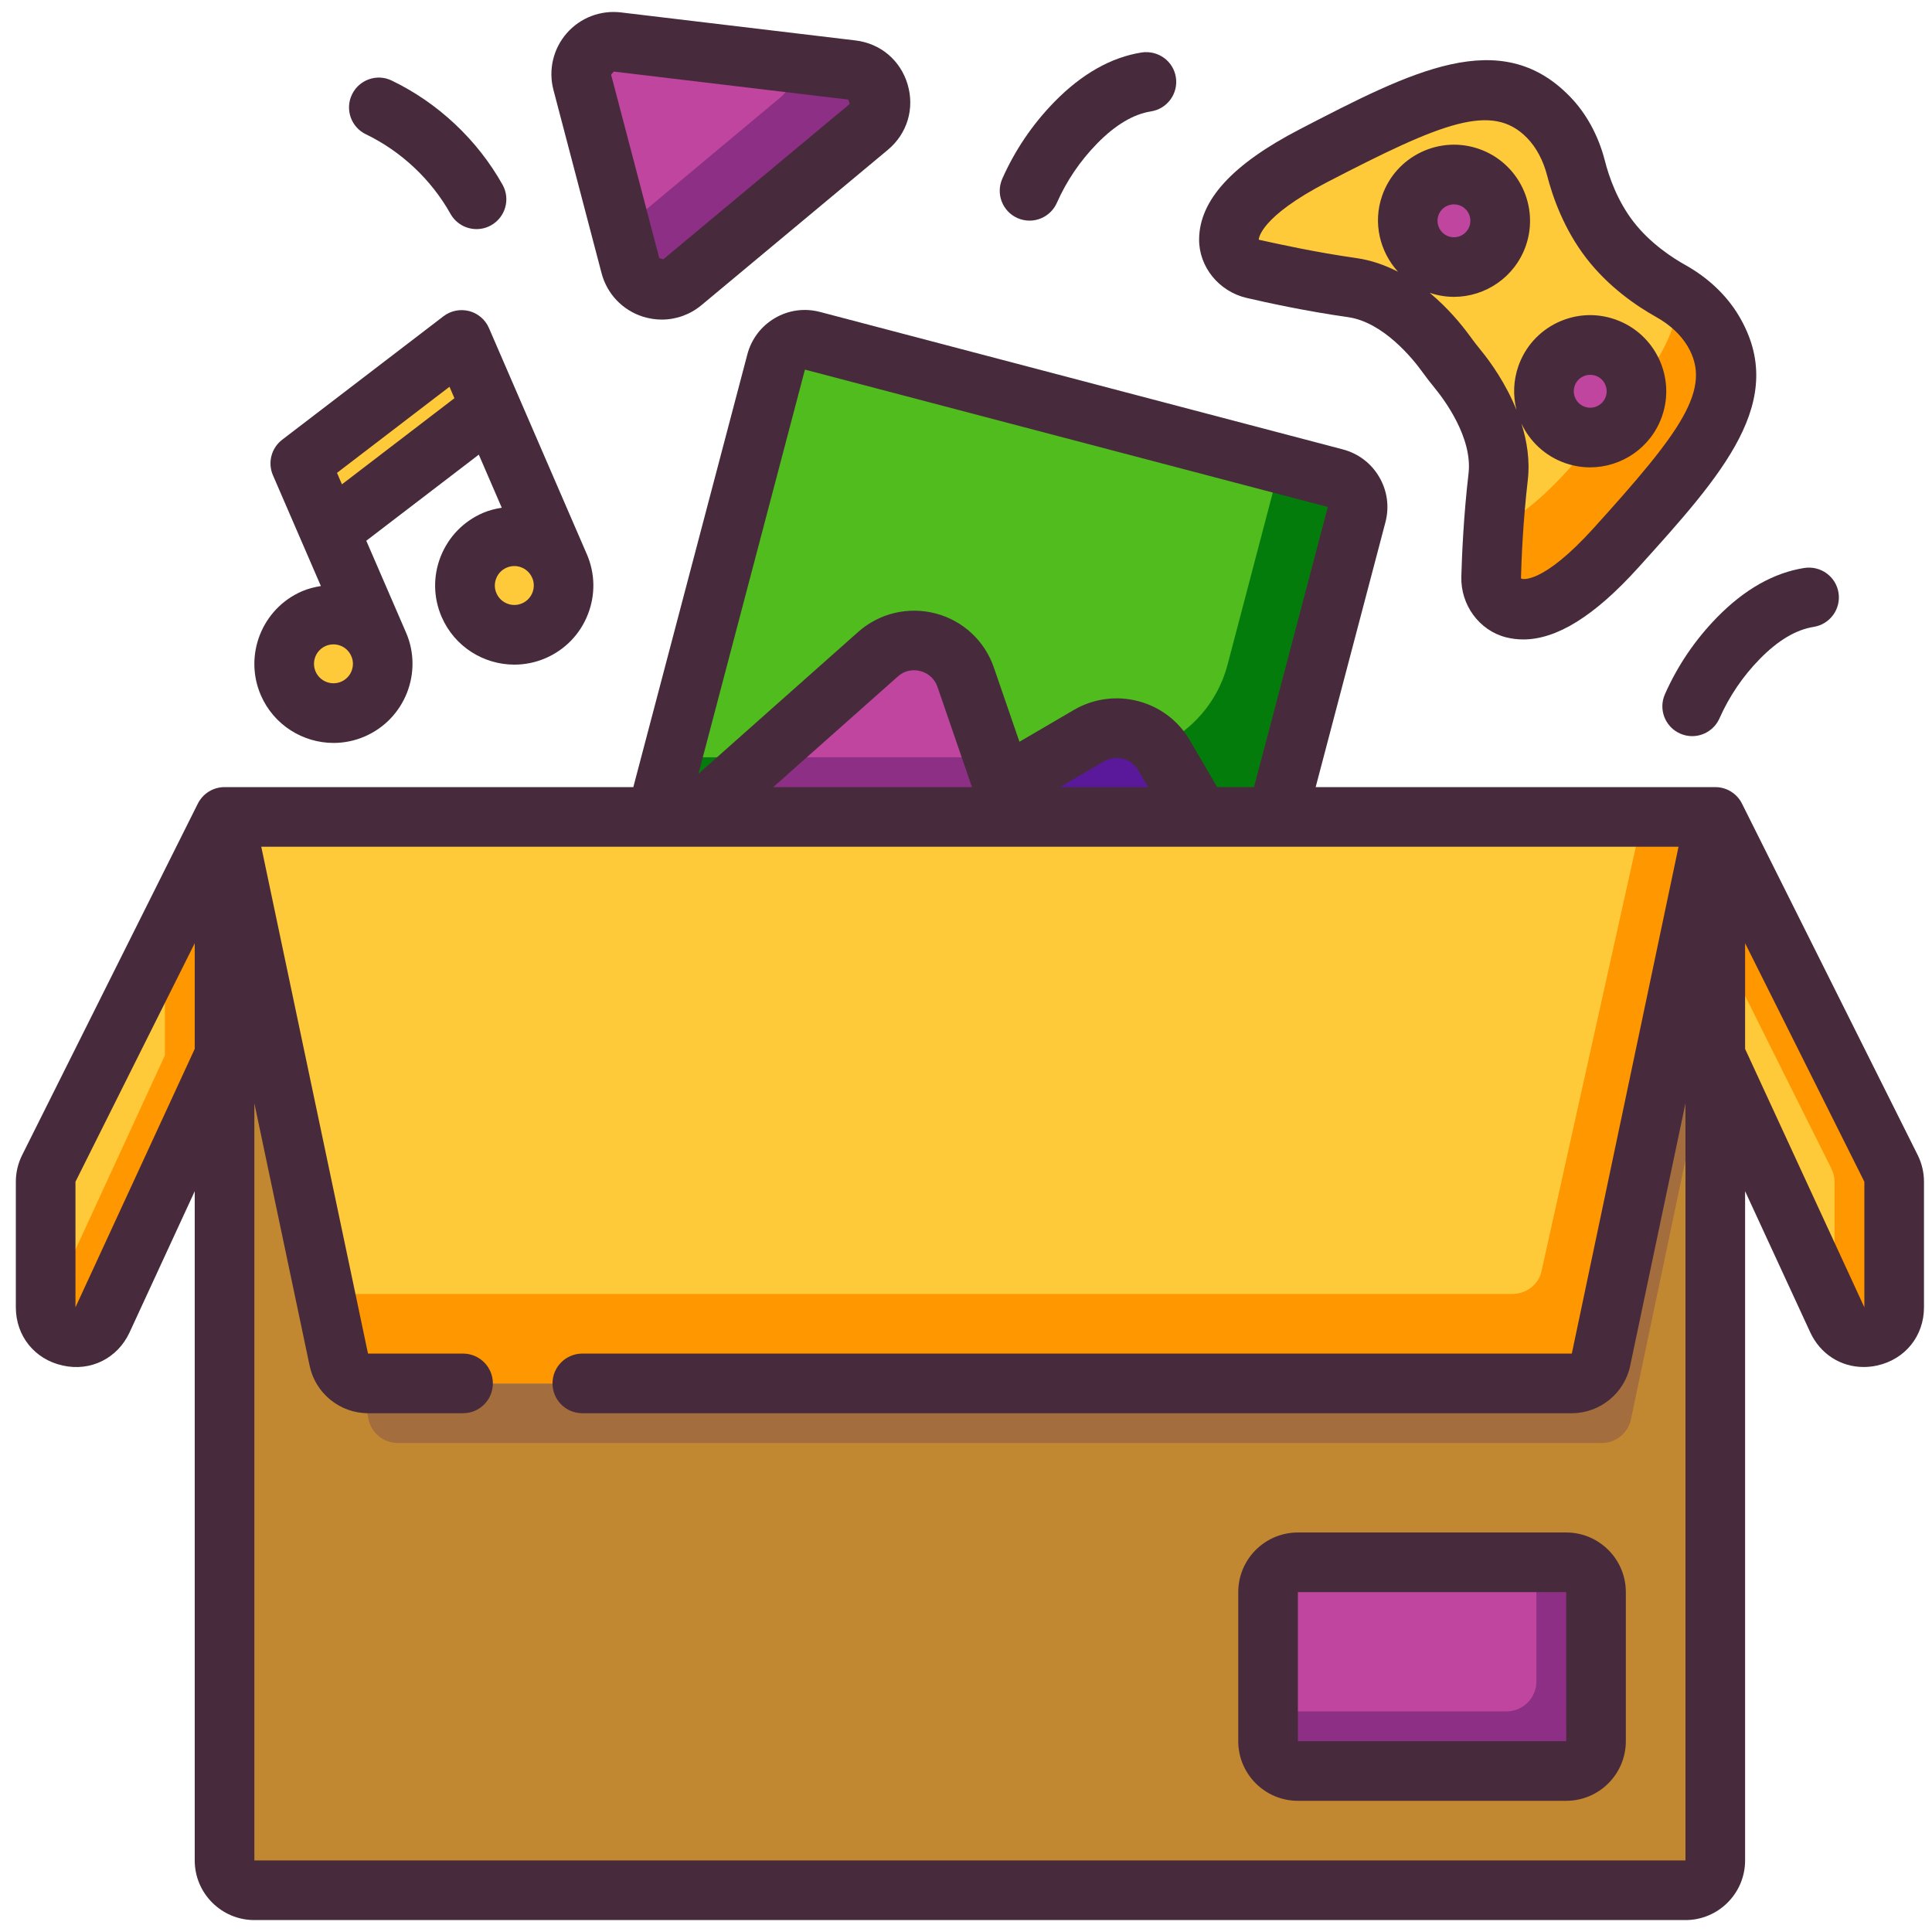 <svg width="80" height="80" viewBox="0 0 81 80" fill="none" xmlns="http://www.w3.org/2000/svg">
  <g clip-path="url(#clip0_554_21167)">
    <path d="M71.811 13.375C73.436 16.075 71.224 18.613 67.749 22.475C65.574 24.875 64.224 25.212 63.436 25.012C62.874 24.863 62.499 24.3 62.511 23.712C62.536 22.887 62.599 21.25 62.811 19.5C63.036 17.562 61.724 15.713 61.124 14.988C60.949 14.775 60.774 14.55 60.611 14.325C60.074 13.575 58.611 11.838 56.686 11.562C54.936 11.312 53.336 10.963 52.536 10.775C51.961 10.637 51.511 10.137 51.524 9.55C51.524 8.738 52.199 7.513 55.061 6.025C59.674 3.638 62.699 2.15 64.899 4.4C65.486 5 65.861 5.75 66.074 6.55C66.261 7.3 66.674 8.5 67.486 9.562C68.311 10.613 69.361 11.325 70.036 11.7C70.761 12.1 71.386 12.662 71.811 13.375Z" fill="#FFCA3A" />
    <path d="M67.753 22.475C65.578 24.875 64.228 25.212 63.441 25.012C62.878 24.863 62.503 24.3 62.516 23.712C62.528 23.238 62.553 22.512 62.616 21.637C63.391 21.363 64.416 20.663 65.753 19.188C68.453 16.188 70.391 13.988 70.353 11.887C70.953 12.275 71.453 12.762 71.816 13.375C73.441 16.075 71.228 18.613 67.753 22.475Z" fill="#FF9700" />
    <path d="M71.914 43.75V77.5C71.914 78.188 71.352 78.75 70.664 78.75H10.664C9.977 78.75 9.414 78.188 9.414 77.5V43.75V33.75H71.914V43.75Z" fill="#C28831" />
    <path d="M71.914 36.25V42.188L68.377 59.013C68.252 59.587 67.739 60 67.152 60H16.677C16.089 60 15.577 59.587 15.452 59.013L10.664 36.25H71.914Z" fill="#A46D3E" />
    <path d="M45.667 30.337C46.767 29.7 48.167 30.075 48.805 31.163L50.317 33.75H42.505L42.055 32.45L45.667 30.337Z" fill="#D11AA0" />
    <path d="M42.05 32.45L42.5 33.75H29.125L36.812 26.925C38.025 25.85 39.962 26.35 40.487 27.9L42.05 32.45Z" fill="#BF459F" />
    <path d="M35.711 2.438C36.898 2.575 37.336 4.062 36.423 4.825L28.611 11.338C27.849 11.963 26.686 11.6 26.436 10.637L24.411 2.95C24.174 2.025 24.936 1.15 25.886 1.262L35.711 2.438Z" fill="#BF459F" />
    <path d="M36.43 4.825L28.617 11.338C27.855 11.963 26.692 11.6 26.442 10.637L26.055 9.15L32.73 3.575C33.192 3.188 33.305 2.612 33.142 2.125L35.717 2.438C36.905 2.575 37.342 4.062 36.43 4.825Z" fill="#8E2F86" />
    <path d="M67.318 14.075C68.33 14.425 68.855 15.537 68.505 16.55C68.143 17.562 67.043 18.087 66.03 17.738C65.018 17.375 64.493 16.275 64.843 15.262C65.193 14.25 66.305 13.713 67.318 14.075Z" fill="#BF459F" />
    <path d="M61.599 6.925C62.611 7.287 63.136 8.387 62.786 9.4C62.424 10.412 61.324 10.938 60.312 10.588C59.299 10.238 58.774 9.125 59.124 8.113C59.474 7.1 60.587 6.575 61.599 6.925Z" fill="#BF459F" />
    <path d="M23.468 23.225C23.918 24.275 23.43 25.488 22.393 25.95C21.343 26.4 20.13 25.913 19.668 24.875C19.218 23.825 19.705 22.613 20.743 22.15C21.793 21.7 23.005 22.188 23.468 23.225Z" fill="#FFCA3A" />
    <path d="M15.877 26.512C16.326 27.562 15.851 28.775 14.802 29.225C13.752 29.675 12.539 29.2 12.089 28.15C11.627 27.1 12.114 25.887 13.164 25.438C14.201 24.988 15.427 25.462 15.877 26.512Z" fill="#FFCA3A" />
    <path d="M20.586 16.587L13.823 21.775L12.586 18.925L19.348 13.75L20.586 16.587Z" fill="#FFCA3A" />
    <path d="M27.516 33.75L32.541 14.688C32.716 14.012 33.391 13.613 34.066 13.787L55.978 19.55C56.653 19.725 57.053 20.413 56.878 21.075L53.541 33.75H50.316L48.803 31.163C48.166 30.075 46.766 29.7 45.666 30.337L42.053 32.45L40.491 27.9C39.966 26.35 38.028 25.85 36.816 26.925L29.128 33.75H27.516Z" fill="#50BC1E" />
    <path d="M50.317 33.75H42.505L42.055 32.45L44.105 31.25H46.43C47.18 31.25 47.892 31.087 48.542 30.8C48.642 30.913 48.73 31.038 48.805 31.163L50.317 33.75Z" fill="#5A189A" />
    <path d="M42.5 33.75H29.125L31.938 31.25H41.638L42.05 32.45L42.5 33.75Z" fill="#8E2F86" />
    <path d="M56.877 21.075L53.539 33.75H50.314L48.802 31.163C48.727 31.038 48.639 30.913 48.539 30.8C49.952 30.175 51.052 28.938 51.464 27.375L53.677 18.95L55.977 19.55C56.652 19.725 57.052 20.413 56.877 21.075Z" fill="#047C0C" />
    <path d="M31.941 31.25L29.128 33.75H27.516L28.178 31.25H31.941Z" fill="#047C0C" />
    <path d="M66.914 66.25V72.5C66.914 73.188 66.352 73.75 65.664 73.75H54.414C53.727 73.75 53.164 73.188 53.164 72.5V66.25C53.164 65.562 53.727 65 54.414 65H65.664C66.352 65 66.914 65.562 66.914 66.25Z" fill="#BF459F" />
    <path d="M66.914 66.25V72.5C66.914 73.188 66.352 73.75 65.664 73.75H54.414C53.727 73.75 53.164 73.188 53.164 72.5V71.25H63.164C63.852 71.25 64.414 70.688 64.414 70V65H65.664C66.352 65 66.914 65.562 66.914 66.25Z" fill="#8E2F86" />
    <path d="M79.414 49.05V54.312C79.414 55.65 77.589 56.05 77.027 54.837L71.914 43.75V33.75L79.277 48.487C79.364 48.663 79.414 48.85 79.414 49.05Z" fill="#FFCA3A" />
    <path d="M9.414 33.75V43.75L4.302 54.837C3.739 56.05 1.914 55.65 1.914 54.312V49.05C1.914 48.85 1.964 48.663 2.052 48.487L9.414 33.75Z" fill="#FFCA3A" />
    <path d="M79.414 49.05V54.312C79.414 55.65 77.589 56.05 77.027 54.837L76.889 54.55C76.902 54.475 76.914 54.4 76.914 54.312V49.05C76.914 48.85 76.864 48.663 76.777 48.487L71.914 38.75V33.75L79.277 48.487C79.364 48.663 79.414 48.85 79.414 49.05Z" fill="#FF9700" />
    <path d="M9.412 33.75V43.75L4.3 54.837C3.775 55.975 2.138 55.7 1.938 54.55L6.912 43.75V38.75L9.412 33.75Z" fill="#FF9700" />
    <path d="M50.314 33.75H53.539H71.914L67.127 56.513C67.002 57.087 66.489 57.5 65.902 57.5H15.427C14.839 57.5 14.327 57.087 14.202 56.513L9.414 33.75H27.514H29.127H42.502H50.314Z" fill="#FFCA3A" />
    <path d="M71.912 33.75L67.125 56.513C67 57.087 66.487 57.5 65.9 57.5H15.425C14.838 57.5 14.325 57.087 14.2 56.513L13.625 53.75H63.4C63.987 53.75 64.5 53.362 64.625 52.812L68.862 33.75H71.912Z" fill="#FF9700" />
    <path d="M65.664 63.75H54.414C53.035 63.75 51.914 64.871 51.914 66.25V72.5C51.914 73.879 53.035 75 54.414 75H65.664C67.043 75 68.164 73.879 68.164 72.5V66.25C68.164 64.871 67.043 63.75 65.664 63.75ZM54.414 72.5V66.25H65.664L65.665 72.5H54.414Z" fill="#472B3C" />
    <path d="M73.033 33.191C72.82 32.767 72.388 32.5 71.914 32.5H55.16L58.085 21.394C58.255 20.749 58.163 20.076 57.825 19.5C57.487 18.92 56.942 18.509 56.294 18.34L34.379 12.578C33.728 12.408 33.053 12.501 32.478 12.842C31.905 13.181 31.497 13.724 31.33 14.369L26.552 32.5H9.414C8.94 32.5 8.508 32.767 8.295 33.191L0.928 47.928C0.755 48.273 0.664 48.66 0.664 49.045V54.309C0.664 55.511 1.453 56.492 2.628 56.75C3.8 57.014 4.93 56.45 5.435 55.356L8.164 49.443V77.5C8.164 78.879 9.285 80 10.664 80H70.664C72.043 80 73.164 78.879 73.164 77.5V49.441L75.894 55.356C76.317 56.271 77.177 56.812 78.134 56.812C78.32 56.812 78.509 56.792 78.7 56.75C79.875 56.492 80.664 55.511 80.664 54.309V49.045C80.664 48.659 80.573 48.273 80.4 47.926L73.033 33.191ZM33.747 14.996L55.669 20.756L52.575 32.5H51.032L49.88 30.53C48.897 28.849 46.724 28.279 45.034 29.258L42.74 30.599L41.673 27.5C41.293 26.378 40.382 25.526 39.235 25.221C38.085 24.92 36.872 25.204 35.984 25.99L29.284 31.939L33.747 14.996ZM48.135 32.5H44.442L46.29 31.419C46.789 31.129 47.432 31.297 47.722 31.794L48.135 32.5ZM40.75 32.5H32.418L37.644 27.86C38.015 27.53 38.432 27.591 38.594 27.637C38.754 27.68 39.145 27.83 39.307 28.306L40.75 32.5ZM3.164 54.309V49.045L8.164 39.045V43.475L3.164 54.309ZM10.664 77.5V45.754L12.982 56.764C13.223 57.915 14.253 58.75 15.429 58.75H19.414C20.104 58.75 20.664 58.191 20.664 57.5C20.664 56.809 20.104 56.25 19.414 56.25H15.429L10.954 35H70.373L65.899 56.25H24.414C23.724 56.25 23.164 56.809 23.164 57.5C23.164 58.191 23.724 58.75 24.414 58.75H65.899C67.075 58.75 68.104 57.915 68.345 56.765L70.664 45.755V77.5H10.664ZM78.164 54.309L73.164 43.475V39.045L78.164 49.045V54.309Z" fill="#472B3C" />
    <path d="M10.936 28.648C10.938 28.649 10.936 28.649 10.936 28.648C11.479 29.899 12.703 30.648 13.985 30.648C14.424 30.648 14.87 30.56 15.297 30.374C16.974 29.646 17.747 27.692 17.023 26.019C17.023 26.017 17.023 26.016 17.021 26.015L15.357 22.171L20.074 18.561L21.036 20.786C20.767 20.83 20.5 20.895 20.244 21.006C19.431 21.358 18.804 22.006 18.477 22.829C18.151 23.652 18.165 24.554 18.517 25.366C19.059 26.616 20.282 27.365 21.565 27.365C22.004 27.365 22.45 27.277 22.876 27.093C23.689 26.741 24.316 26.094 24.642 25.27C24.969 24.446 24.954 23.547 24.604 22.736C24.604 22.735 24.604 22.734 24.602 22.733L20.5 13.254C20.346 12.901 20.04 12.637 19.668 12.541C19.294 12.447 18.899 12.525 18.593 12.759L11.83 17.936C11.375 18.285 11.215 18.899 11.443 19.425L13.453 24.07C13.182 24.114 12.916 24.179 12.66 24.29C10.985 25.015 10.211 26.97 10.936 28.648ZM22.321 24.349C22.241 24.551 22.086 24.71 21.887 24.796C21.476 24.975 20.994 24.785 20.814 24.371C20.727 24.172 20.724 23.95 20.805 23.747C20.885 23.545 21.04 23.386 21.239 23.3C21.44 23.214 21.661 23.209 21.864 23.29C22.065 23.369 22.224 23.524 22.311 23.723L22.312 23.725L22.314 23.726C22.399 23.926 22.401 24.148 22.321 24.349ZM18.845 15.715L19.052 16.195L14.336 19.805L14.129 19.325L18.845 15.715ZM13.658 26.582C13.856 26.497 14.076 26.494 14.28 26.573C14.481 26.652 14.64 26.806 14.727 27.006L14.729 27.009L14.73 27.01C14.908 27.422 14.717 27.902 14.305 28.08C13.893 28.258 13.411 28.067 13.232 27.656C13.053 27.242 13.242 26.761 13.658 26.582Z" fill="#472B3C" />
    <path d="M70.651 10.606C70.146 10.324 69.192 9.714 68.484 8.796C67.811 7.924 67.46 6.924 67.285 6.237C67.012 5.176 66.5 4.24 65.802 3.53C62.9 0.564 59.191 2.485 54.496 4.918C51.666 6.384 50.285 7.894 50.273 9.535C50.266 10.685 51.1 11.716 52.255 11.988C53.081 12.181 54.733 12.544 56.515 12.796C58.015 13.009 59.261 14.584 59.607 15.061C59.786 15.307 59.971 15.549 60.165 15.785C60.538 16.241 61.745 17.845 61.569 19.352C61.358 21.156 61.29 22.837 61.267 23.677C61.235 24.865 62.021 25.934 63.135 26.218C63.372 26.279 63.616 26.309 63.864 26.309C65.273 26.309 66.857 25.32 68.675 23.31C72.221 19.386 75.022 16.289 72.894 12.726C72.383 11.873 71.607 11.139 70.651 10.606ZM66.821 21.634C64.681 24.003 63.796 23.806 63.767 23.745C63.788 22.945 63.853 21.349 64.052 19.644C64.15 18.806 64.02 18 63.788 17.262C64.14 18.008 64.776 18.617 65.612 18.913C65.961 19.035 66.316 19.094 66.666 19.094C67.982 19.094 69.217 18.273 69.678 16.962C70.262 15.303 69.386 13.479 67.726 12.895C66.922 12.61 66.058 12.659 65.288 13.027C64.521 13.396 63.942 14.043 63.66 14.845C63.444 15.461 63.43 16.1 63.581 16.689C63.129 15.569 62.481 14.668 62.1 14.203C61.937 14.004 61.781 13.803 61.631 13.595C61.258 13.081 60.684 12.394 59.94 11.776C60.276 11.889 60.618 11.946 60.955 11.946C62.271 11.946 63.507 11.125 63.968 9.814C64.55 8.155 63.675 6.33 62.016 5.747C61.212 5.465 60.349 5.513 59.578 5.881C58.811 6.25 58.232 6.895 57.95 7.697C57.548 8.841 57.85 10.053 58.612 10.893C58.081 10.621 57.501 10.41 56.866 10.32C55.182 10.081 53.611 9.736 52.773 9.55C52.773 9.512 52.812 8.604 55.646 7.135C60.451 4.647 62.553 3.781 64.017 5.277C64.407 5.675 64.7 6.223 64.864 6.859C65.099 7.77 65.572 9.113 66.505 10.322C67.437 11.531 68.612 12.33 69.435 12.79C70.008 13.109 70.463 13.531 70.75 14.01C71.822 15.806 70.451 17.62 66.821 21.634ZM66.02 15.675C66.081 15.5 66.206 15.361 66.372 15.283C66.467 15.236 66.569 15.214 66.67 15.214C66.747 15.214 66.825 15.227 66.9 15.252C67.258 15.379 67.447 15.774 67.322 16.131C67.196 16.49 66.801 16.683 66.444 16.554C66.082 16.429 65.894 16.032 66.02 15.675ZM60.307 8.529C60.307 8.527 60.307 8.527 60.307 8.529C60.368 8.354 60.493 8.215 60.66 8.136C60.755 8.091 60.856 8.068 60.957 8.068C61.035 8.068 61.112 8.081 61.186 8.106C61.545 8.232 61.733 8.627 61.608 8.985C61.483 9.342 61.09 9.535 60.728 9.408C60.371 9.283 60.182 8.886 60.307 8.529Z" fill="#472B3C" />
    <path d="M26.948 12.774C27.21 12.856 27.479 12.899 27.745 12.899C28.344 12.899 28.931 12.691 29.408 12.295L37.223 5.782C38.035 5.105 38.353 4.055 38.053 3.041C37.753 2.027 36.914 1.32 35.865 1.195L26.03 0.02C25.176 -0.081 24.324 0.245 23.758 0.896C23.191 1.548 22.984 2.433 23.203 3.268L25.221 10.954C25.449 11.82 26.094 12.5 26.948 12.774ZM25.734 2.501L35.569 3.676L35.623 3.859L27.808 10.371L27.64 10.318L25.621 2.631L25.734 2.501Z" fill="#472B3C" />
    <path d="M70.439 30.255C70.604 30.329 70.775 30.363 70.945 30.363C71.424 30.363 71.882 30.085 72.089 29.619C72.501 28.692 73.068 27.855 73.777 27.131C74.538 26.351 75.299 25.899 76.039 25.782C76.721 25.675 77.187 25.035 77.081 24.354C76.974 23.671 76.335 23.21 75.652 23.311C74.368 23.512 73.134 24.21 71.988 25.383C71.07 26.321 70.335 27.405 69.803 28.605C69.523 29.238 69.808 29.975 70.439 30.255Z" fill="#472B3C" />
    <path d="M43.164 8.75C43.643 8.75 44.1 8.473 44.308 8.006C44.719 7.08 45.287 6.242 45.995 5.519C46.757 4.739 47.518 4.286 48.258 4.17C48.939 4.062 49.406 3.422 49.299 2.741C49.193 2.059 48.556 1.601 47.87 1.699C46.587 1.9 45.353 2.598 44.207 3.77C43.289 4.709 42.554 5.793 42.022 6.992C41.742 7.625 42.027 8.363 42.658 8.643C42.823 8.716 42.994 8.75 43.164 8.75Z" fill="#472B3C" />
    <path d="M18.887 8.466C19.117 8.875 19.541 9.105 19.98 9.105C20.187 9.105 20.396 9.054 20.59 8.945C21.192 8.607 21.407 7.846 21.07 7.245C20.016 5.364 18.367 3.814 16.426 2.879C15.806 2.575 15.057 2.839 14.757 3.461C14.457 4.084 14.718 4.831 15.341 5.13C16.822 5.845 18.083 7.03 18.887 8.466Z" fill="#472B3C" />
  </g>
  <defs>
    <clipPath id="clip0_554_21167">
      <rect width="80" height="80" fill="white" transform="translate(0.664)" />
    </clipPath>
  </defs>
</svg>